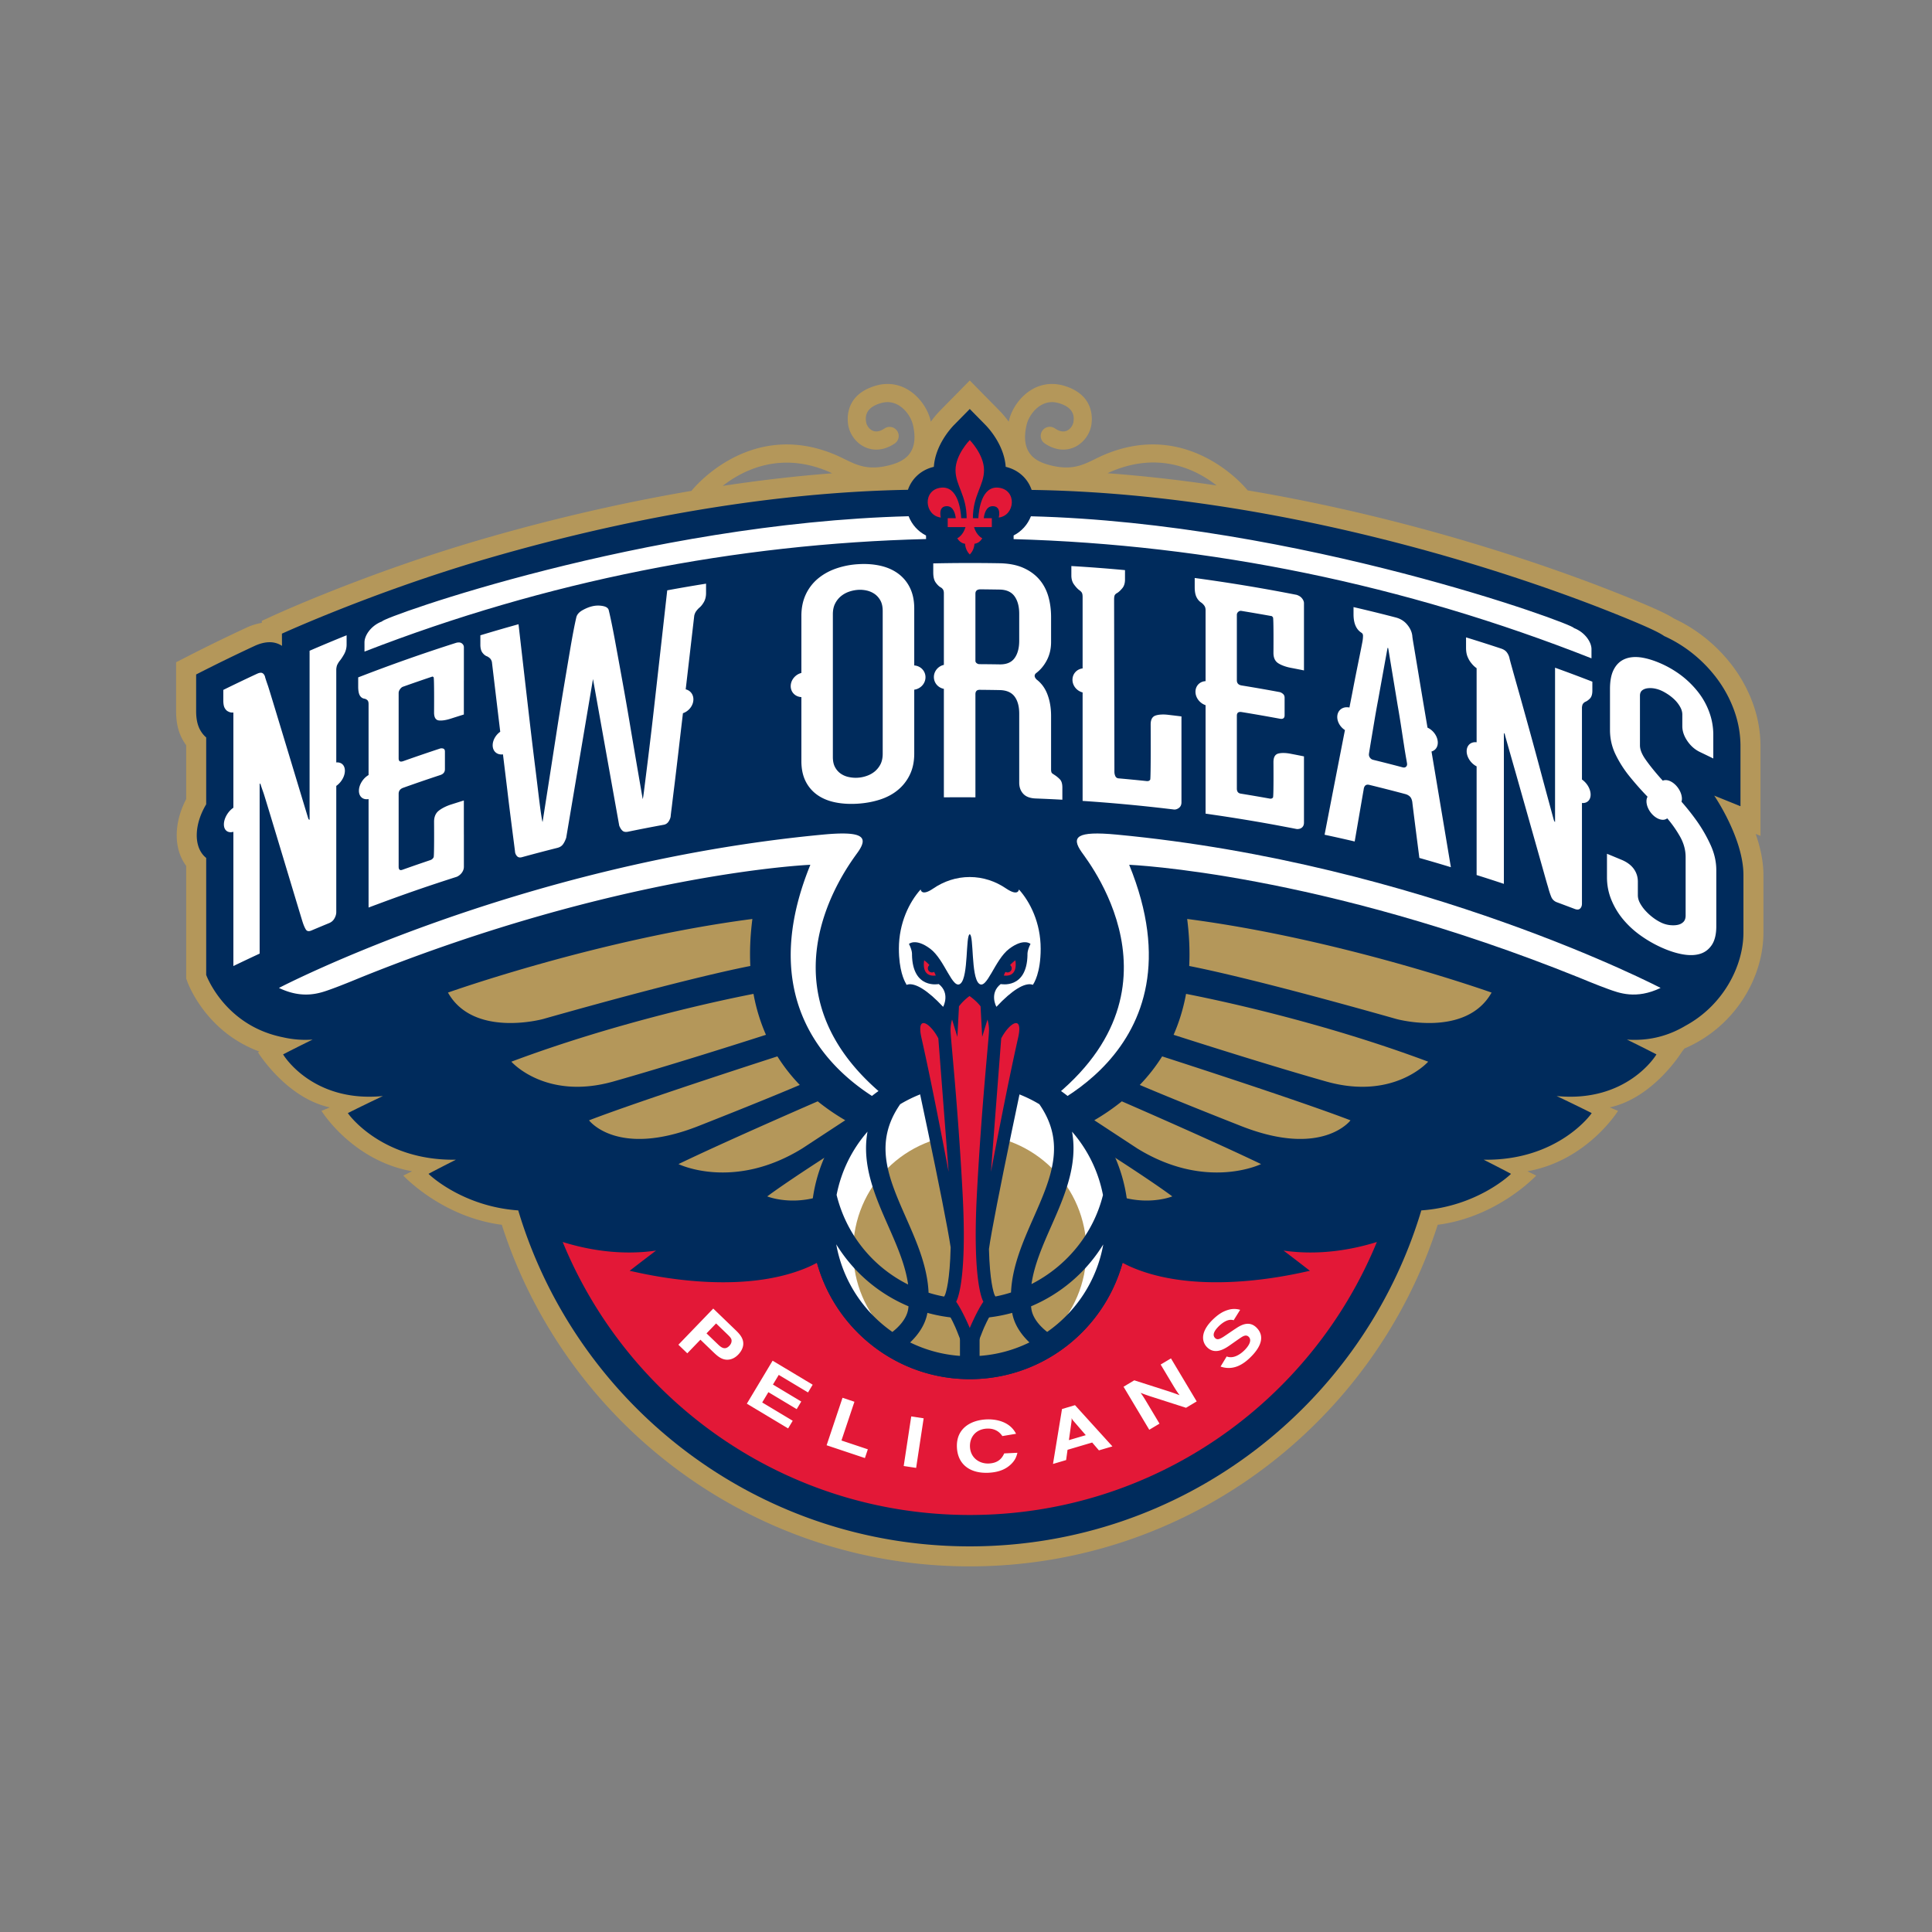 <svg xmlns="http://www.w3.org/2000/svg" width="400" height="400" xml:space="preserve"><rect width="100%" height="100%" fill="#808080" stroke="none"/><path fill="#B4975A" d="m363.494 172.653.996.403V154.48c0-2.917-.506-5.824-1.503-8.647a29.7 29.7 0 0 0-4.319-7.996 32.505 32.505 0 0 0-5.827-5.928 31.937 31.937 0 0 0-6.263-3.849c-1.442-.94-4.272-2.303-11.898-5.327-6.461-2.563-16.988-6.464-30.465-10.481-12.371-3.692-28.249-7.754-45.901-10.723-.001-.004-.001-.007-.004-.01-.117-.15-11.957-14.96-29.805-7.313-.605.261-1.197.547-1.791.841-2.669 1.305-4.977 2.434-9.5 1.222-2.671-.716-6.06-2.355-4.663-8.319.312-1.335 1.355-3.111 2.986-4.063 1.128-.658 2.355-.803 3.652-.425 2.396.697 3.392 1.991 3.047 3.951-.134.757-.702 1.484-1.377 1.768-.716.302-1.538.136-2.451-.488a1.879 1.879 0 1 0-2.119 3.104c1.979 1.348 4.119 1.65 6.027.849 1.843-.777 3.264-2.573 3.62-4.577.26-1.463.614-6.378-5.694-8.219-2.287-.664-4.575-.395-6.6.791-2.283 1.332-4.147 3.864-4.753 6.451-.019.074-.026.144-.043.215a20.475 20.475 0 0 0-1.902-2.272l-6.164-6.264-6.17 6.267a20.786 20.786 0 0 0-1.893 2.27c-.017-.071-.025-.14-.043-.215-.604-2.587-2.472-5.12-4.754-6.451-2.022-1.183-4.306-1.458-6.599-.791-6.311 1.84-5.955 6.755-5.695 8.22.354 2.002 1.776 3.798 3.621 4.576 1.907.802 4.047.501 6.028-.849a1.88 1.88 0 0 0-2.121-3.104c-.915.622-1.738.787-2.449.488-.677-.284-1.244-1.011-1.378-1.765-.346-1.963.65-3.257 3.045-3.954 1.292-.378 2.523-.233 3.652.425 1.631.952 2.676 2.728 2.988 4.063 1.393 5.964-1.994 7.603-4.666 8.319-4.53 1.209-6.831.083-9.498-1.222a41.448 41.448 0 0 0-1.792-.841c-17.844-7.645-29.69 7.163-29.806 7.313-.026.034-.042.073-.066.107-16.975 2.887-32.262 6.75-44.253 10.27-23.008 6.75-41.513 15.172-42.29 15.529l-2.436 1.114.003.416a12.418 12.418 0 0 0-3.239 1.02 355.948 355.948 0 0 0-11.636 5.666l-2.873 1.471v10.118c0 2.434.481 4.433 1.45 6.08.192.338.405.66.632.967v11.173c-1.281 2.457-1.955 5.021-1.955 7.482 0 2.446.685 4.623 1.955 6.323v23.312l.246.678c.187.525 3.896 10.439 14.929 14.465l-.314.15s5.83 9.455 14.887 11.414l-1.732.717s6.382 10.32 18.765 12.504l-1.826.893s7.98 8.598 20.392 10.189c13.146 40.975 51.604 70.723 96.889 70.723 45.287 0 83.738-29.748 96.886-70.723 12.411-1.592 20.393-10.189 20.393-10.189l-1.825-.893c12.384-2.184 18.763-12.504 18.763-12.504l-1.729-.717c9.057-1.959 14.885-11.414 14.885-11.414l.585-.773c10.325-4.406 16.361-14.494 16.361-24.012v-11.903c.004-2.897-.674-5.843-1.603-8.52M251.89 100.511c-7.307-1.085-14.861-1.964-22.576-2.533.223-.106.445-.218.673-.316 10.048-4.31 17.738-.412 21.903 2.849m-80.312-2.849c.236.101.468.22.7.33-7.746.59-15.328 1.502-22.655 2.605 4.176-3.255 11.947-7.224 21.955-2.935"/><path fill="#002B5C" d="m354.908 164.723 5.439 2.197v-12.44c0-2.453-.425-4.892-1.263-7.265a25.528 25.528 0 0 0-3.719-6.875 28.469 28.469 0 0 0-5.085-5.174 27.75 27.75 0 0 0-5.743-3.485c-1.07-.773-3.895-2.127-11.388-5.098-6.382-2.534-16.79-6.388-30.117-10.363-21.957-6.549-55.006-14.295-89.442-14.787-.812-2.388-2.775-4.175-5.369-4.779-.309-4.51-3.551-8.027-4.229-8.712l-3.214-3.266-3.214 3.266c-.673.685-3.917 4.202-4.222 8.712-2.588.601-4.547 2.378-5.364 4.754-33.893.595-66.295 8.128-87.875 14.461-22.987 6.748-41.735 15.323-41.735 15.323l.015 2.529s-.312-.201-.482-.282a4.597 4.597 0 0 0-2.083-.474c-.96 0-2.001.256-3.097.763a355.347 355.347 0 0 0-11.495 5.598l-.618.317v7.586c0 1.673.293 2.988.897 4.013.328.57.725 1.049 1.185 1.435v13.85c-1.264 2.102-1.955 4.364-1.955 6.404 0 2.039.687 3.68 1.955 4.694v24.219s3.628 10.072 15.15 12.75c.269.072.556.125.833.184l.067.016c1.819.402 3.798.596 5.976.438h.005c-2.041.998-4.074 2.02-6.105 3.064.034.123 6.076 10.062 20.662 8.627a345.889 345.889 0 0 0-7.255 3.529c.03.141 7.001 9.91 22.371 9.652-3.545 1.785-5.683 2.928-5.668 2.926.006.057 6.929 6.754 18.569 7.572 12.049 40.232 49.335 69.557 93.489 69.557 44.149 0 81.437-29.324 93.485-69.557 11.64-.818 18.562-7.516 18.568-7.572.015.002-2.122-1.141-5.667-2.926 15.368.258 22.341-9.512 22.371-9.652a345.889 345.889 0 0 0-7.255-3.529c14.588 1.436 20.628-8.504 20.66-8.627a322.27 322.27 0 0 0-6.107-3.064c4.973.365 9.014-1.004 12.125-2.865 7.768-4.209 11.996-12.31 11.996-19.291V181.17c0-7.633-6.052-16.447-6.052-16.447"/><path fill="#E31837" d="M265.744 258.918a624.697 624.697 0 0 1 5.479 4.203c.026-.191-21.701 5.947-37.16-.861-.567-.252-1.107-.535-1.653-.814-3.831 13.875-16.554 24.094-31.628 24.094-15.073 0-27.797-10.219-31.632-24.09-.544.275-1.085.559-1.647.811-15.461 6.809-37.193.67-37.161.861a546.62 546.62 0 0 1 5.482-4.203c-7.554 1.094-14.481-.268-19.323-1.777 13.615 33.16 46.212 56.52 84.283 56.52 38.065 0 70.664-23.359 84.281-56.52-4.844 1.508-11.771 2.87-19.321 1.776"/><path fill="#FFF" d="M191.723 110.872c-1.656-.834-2.923-2.253-3.604-3.992-54.655 1.42-109.098 21.042-108.994 21.762-2.372.893-3.662 2.963-3.662 4.32v1.944c37.64-14.618 76.893-22.33 116.269-23.302l-.009-.732zm134.125 19.148c.124-.776-57.079-21.734-112.407-23.128-.679 1.728-1.938 3.139-3.583 3.97v.758c40.54 1.131 80.961 9.398 119.642 24.683v-1.941c-.001-1.361-1.284-3.436-3.652-4.342"/><path fill="#E31837" d="M206.775 100.972c-3.541-.428-4.126 4.611-4.221 6.316h-1.13c.02-4.811 2.307-6.739 2.307-9.959 0-3.226-2.949-6.221-2.949-6.221s-2.951 2.995-2.951 6.221c0 3.22 2.29 5.149 2.304 9.959h-1.126c-.094-1.705-.681-6.744-4.222-6.316-3.827.461-3.411 5.762 0 6.18 0 0-.645-2.355 1.248-2.355 1.371 0 1.747 1.613 1.849 2.492h-1.668v1.843h3.681c-.518 1.774-1.695 2.309-1.695 2.309s.505 1.013 1.61 1.149c0 0 0 1.249.971 2.214.966-.965.966-2.214.966-2.214 1.112-.137 1.615-1.149 1.615-1.149s-1.184-.535-1.7-2.309h3.684v-1.843h-1.666c.1-.878.474-2.492 1.851-2.492 1.887 0 1.244 2.355 1.244 2.355 3.408-.418 3.826-5.719-.002-6.18"/><path fill="#FFF" d="M189.284 137.773v-11.814c0-1.645-.302-3.073-.901-4.286a7.901 7.901 0 0 0-2.467-2.944c-1.041-.757-2.276-1.294-3.697-1.609-1.425-.312-2.955-.419-4.594-.309a17.022 17.022 0 0 0-4.592.918c-1.416.5-2.658 1.203-3.725 2.098a9.487 9.487 0 0 0-2.493 3.278c-.595 1.291-.897 2.755-.897 4.399v11.824c-1.248.313-2.209 1.462-2.209 2.729 0 1.273.962 2.208 2.209 2.271v13.248c0 1.645.302 3.05.897 4.219a7.59 7.59 0 0 0 2.493 2.85c1.067.728 2.309 1.219 3.725 1.495 1.419.279 2.95.36 4.592.252 1.639-.108 3.168-.394 4.594-.857 1.421-.464 2.656-1.123 3.697-1.992a9.258 9.258 0 0 0 2.467-3.175c.6-1.249.901-2.695.901-4.342v-13.233c1.312-.181 2.328-1.273 2.328-2.581s-1.016-2.348-2.328-2.439m-6.53 18.271c0 .869-.157 1.597-.464 2.2a4.866 4.866 0 0 1-1.2 1.493 5.385 5.385 0 0 1-1.635.9 6.773 6.773 0 0 1-3.694.246 4.497 4.497 0 0 1-1.663-.686 3.761 3.761 0 0 1-1.195-1.334c-.312-.555-.468-1.267-.468-2.134v-29.555c0-.864.156-1.603.468-2.21a4.73 4.73 0 0 1 1.195-1.519 5.418 5.418 0 0 1 1.663-.933 7.103 7.103 0 0 1 1.865-.387 6.185 6.185 0 0 1 1.829.142c.6.135 1.144.376 1.635.715.485.343.883.793 1.2 1.361.307.571.464 1.284.464 2.146v29.555zM64.094 169.61c0 .124-.029.16-.096.101a.848.848 0 0 1-.155-.194c-.179-.52-7.95-26.334-8.353-27.5-.418-1.19-.62-1.834-.62-1.917-.12-.379-.311-.631-.555-.747-.251-.13-.624-.076-1.118.153a341.057 341.057 0 0 0-6.963 3.333v2.142c0 .733.097 1.277.304 1.631.204.353.45.588.739.708.283.163.63.231 1.043.2v19.712c-1.12.758-1.965 2.208-1.965 3.45s.845 1.855 1.965 1.534v27.79a426.917 426.917 0 0 1 5.437-2.574v-34.858c0-.256.02-.377.058-.354a.403.403 0 0 1 .128.14c0 .04.203.652.617 1.819.404 1.142 8.003 26.513 8.097 26.719.204.643.426 1.155.655 1.531.229.379.614.45 1.155.225a374.987 374.987 0 0 1 3.641-1.521c.501-.201.879-.52 1.134-.979.252-.445.38-.879.38-1.319v-26.121c1.028-.717 1.783-1.984 1.783-3.142 0-1.163-.755-1.824-1.783-1.714v-19.317c.042-.406.111-.719.217-.932.106-.213.243-.443.41-.685.335-.392.672-.896 1.009-1.502a4.093 4.093 0 0 0 .504-2.016v-1.879a338.024 338.024 0 0 0-7.666 3.203v34.88zm257.863.463c0 .135-.035.137-.099.031a2.371 2.371 0 0 1-.156-.318c-.171-.625-.51-1.875-1.016-3.745-.51-1.873-1.095-4.039-1.753-6.498-.658-2.463-1.356-5.041-2.102-7.748-.745-2.7-1.436-5.187-2.072-7.462-.641-2.272-1.178-4.167-1.602-5.698-.427-1.526-.643-2.334-.643-2.419a3.151 3.151 0 0 0-.575-1.199c-.257-.325-.639-.567-1.15-.739a351.89 351.89 0 0 0-7.26-2.316v2.143c0 .733.104 1.359.319 1.876.216.523.474.958.774 1.312.299.394.663.746 1.096 1.049v15.337c-1.17-.146-2.06.614-2.06 1.854 0 1.243.89 2.548 2.06 3.132v22.502c1.886.594 3.771 1.202 5.644 1.827v-30.896c0-.259.024-.359.066-.304.043.058.086.136.128.237 0 .049.212.813.641 2.323.424 1.5.96 3.382 1.604 5.629.635 2.247 1.325 4.692 2.073 7.323.741 2.633 1.445 5.12 2.104 7.45l1.688 5.979c.466 1.665.74 2.615.827 2.863.208.812.438 1.499.664 2.059a1.97 1.97 0 0 0 1.176 1.145c1.229.454 2.453.919 3.678 1.379.503.2.89.173 1.137-.075.256-.251.379-.587.379-1.021V166.25c1.035.096 1.793-.568 1.793-1.729 0-1.158-.758-2.424-1.793-3.131v-14.944c.044-.373.115-.622.228-.756.101-.132.238-.25.407-.362.336-.122.674-.36 1.012-.7.335-.342.507-.881.507-1.617v-1.878a336.365 336.365 0 0 0-7.724-2.893v31.833zm32.212 4.89a30.43 30.43 0 0 0-2.894-5.024 49.452 49.452 0 0 0-3.143-3.958c.053-.179.091-.375.091-.594 0-1.403-1.09-3.046-2.434-3.657-.584-.264-1.114-.276-1.533-.105-.197-.22-.412-.46-.605-.673-1.158-1.323-2.136-2.537-2.925-3.66-.797-1.123-1.19-2.107-1.19-2.979v-10.288c.004-.478.148-.837.438-1.078.293-.239.668-.387 1.128-.449a4.767 4.767 0 0 1 1.433.045c.495.092.972.237 1.425.444.418.187.889.453 1.405.792.513.346.991.735 1.425 1.167.433.44.795.922 1.081 1.441.292.522.435 1.045.435 1.559v2.404c0 1.034.353 2.064 1.054 3.082.699 1.02 1.562 1.772 2.594 2.265.923.441 1.843.888 2.766 1.34v-4.801a13.624 13.624 0 0 0-.798-4.697 15.116 15.116 0 0 0-2.243-4.125 19.36 19.36 0 0 0-3.398-3.421 21.023 21.023 0 0 0-4.255-2.552c-1.531-.687-2.941-1.123-4.237-1.32-1.29-.183-2.42-.082-3.377.315-.961.395-1.718 1.097-2.26 2.108-.548 1.007-.822 2.372-.822 4.105v8.466c0 1.821.39 3.524 1.168 5.118a23.346 23.346 0 0 0 2.92 4.558 62.147 62.147 0 0 0 3.687 4.16 1.93 1.93 0 0 0-.218.941c0 1.403 1.095 3.016 2.442 3.617.75.331 1.411.272 1.855-.082a24.251 24.251 0 0 1 2.663 3.799c.764 1.366 1.139 2.765 1.145 4.192v12.156c-.006.564-.157.994-.464 1.303-.317.312-.715.516-1.21.612-.493.099-1.034.106-1.614.042a5.654 5.654 0 0 1-1.678-.47 9.637 9.637 0 0 1-1.679-1.003 11.35 11.35 0 0 1-1.588-1.414 7.987 7.987 0 0 1-1.189-1.618c-.314-.562-.47-1.127-.47-1.693v-2.786c0-.992-.279-1.875-.842-2.657-.567-.783-1.412-1.411-2.535-1.879-1.01-.418-2.013-.839-3.016-1.247v4.862c0 1.646.303 3.198.911 4.682a15.555 15.555 0 0 0 2.448 4.062 19.109 19.109 0 0 0 3.601 3.313 25.152 25.152 0 0 0 4.358 2.502c1.533.69 2.986 1.156 4.341 1.398 1.366.239 2.558.218 3.588-.092 1.026-.307 1.843-.927 2.465-1.858.611-.931.921-2.214.921-3.857v-11.641c-.001-1.726-.392-3.452-1.171-5.172m-218.804-28a801.333 801.333 0 0 1-.788 6.757 835.965 835.965 0 0 1-.725 5.913l-.525 4.183c-.13 1.064-.223 1.598-.264 1.61-.522-3.05-.999-5.787-1.412-8.209-.415-2.425-.873-5.127-1.374-8.113a674.392 674.392 0 0 0-1.55-8.818c-.521-2.896-1.015-5.574-1.47-8.053-.463-2.464-.861-4.42-1.215-5.859-.087-.452-.49-.76-1.208-.899a5.178 5.178 0 0 0-2.191.041c-.654.148-1.341.429-2.06.832-.721.411-1.146.913-1.271 1.503-.352 1.512-.753 3.603-1.211 6.288-.455 2.682-.944 5.588-1.47 8.719a863.453 863.453 0 0 0-1.524 9.554c-.506 3.238-.955 6.172-1.369 8.805-.409 2.63-.881 5.617-1.397 8.949-.042.014-.14-.479-.294-1.475-.151-1-.32-2.312-.521-3.951a1782.75 1782.75 0 0 0-.678-5.588c-.264-2.094-.521-4.221-.782-6.399-.611-5.114-2.711-23.517-2.711-23.512a342.812 342.812 0 0 0-7.9 2.293v1.943c0 .736.153 1.296.449 1.682.299.382.624.634.971.742.21.113.408.25.578.411.171.169.304.411.39.735.62 5.213 1.193 10.017 1.725 14.456-.92.641-1.565 1.74-1.565 2.802 0 1.267.924 2.037 2.135 1.88l.03.275c.301 2.466.592 4.864.876 7.203.275 2.345.536 4.437.774 6.297.236 1.856.431 3.37.582 4.532.152 1.168.231 1.8.231 1.882.042.334.181.634.417.889.238.258.575.332 1.005.21a360.955 360.955 0 0 1 7.347-1.931c.475-.121.848-.342 1.105-.668.261-.324.499-.795.719-1.408 1.85-10.975 3.701-21.937 5.548-32.881 1.811 10.108 3.619 20.231 5.436 30.371.218.517.456.873.721 1.082.261.2.634.255 1.117.155 2.449-.506 4.903-.981 7.361-1.431a1.5 1.5 0 0 0 1.018-.674c.241-.368.386-.73.431-1.083 0-.091.078-.751.236-1.99.146-1.236.343-2.835.589-4.804.238-1.965.502-4.183.792-6.652.281-2.465.582-5.002.888-7.611.01-.093.022-.194.035-.285 1.226-.415 2.164-1.604 2.164-2.869 0-1.051-.655-1.849-1.592-2.073.545-4.678 1.131-9.756 1.77-15.261.083-.361.217-.663.392-.911.179-.239.375-.469.599-.679.35-.27.682-.671.988-1.193.305-.527.464-1.155.464-1.89v-1.946a329.72 329.72 0 0 0-8.038 1.381c-.002.001-2.164 19.351-2.778 24.741m162.315 6.792c0-1.262-.921-2.567-2.128-3.101-.302-1.797-.609-3.592-.904-5.341-.41-2.449-.776-4.658-1.101-6.625-.329-1.965-.597-3.584-.81-4.857-.217-1.27-.331-1.988-.331-2.161-.085-.803-.43-1.576-1.035-2.317-.602-.747-1.406-1.253-2.403-1.514a324.128 324.128 0 0 0-8.734-2.147v1.489c0 1.853.545 3.126 1.633 3.815.218.137.328.346.328.628 0 .284-.02.59-.069.931 0 .042-.095.556-.292 1.548-.192.988-.46 2.287-.784 3.895a465.211 465.211 0 0 0-1.076 5.484c-.191.992-.392 1.992-.586 3.004-1.391-.296-2.521.576-2.521 1.963 0 1.062.661 2.113 1.588 2.704a8327.87 8327.87 0 0 0-4.215 21.67c2.081.445 4.161.91 6.235 1.396 0 0 1.806-10.503 1.849-10.706.088-.844.478-1.18 1.177-1.013 2.478.607 4.954 1.233 7.417 1.894.392.098.715.272.976.515.261.247.429.637.514 1.176 0 .215 1.456 11.541 1.456 11.541 2.18.619 4.354 1.254 6.524 1.918.002 0-2.677-16.018-4.008-23.956.773-.217 1.3-.881 1.3-1.833m-6.567 4.981c-.174.172-.416.212-.712.135a315.158 315.158 0 0 0-6.119-1.561 1.089 1.089 0 0 1-.651-.451 1.046 1.046 0 0 1-.198-.792c0-.043.053-.395.162-1.057.105-.666.25-1.517.423-2.56.173-1.036.371-2.209.589-3.52.221-1.304.457-2.638.718-3.999.647-3.598 1.297-7.194 1.952-10.792.046.011.092.027.133.035.649 3.927 1.301 7.855 1.948 11.788.261 1.49.501 2.946.718 4.366.222 1.415.406 2.686.586 3.812.166 1.128.326 2.053.452 2.786.132.721.195 1.104.195 1.146.044.28-.022.495-.196.664m-72.701 1.762c-.215-.141-.408-.266-.563-.386-.156-.112-.234-.388-.234-.82V148.21c0-1.597-.241-3.062-.731-4.377-.489-1.322-1.243-2.365-2.265-3.145-.485-.492-.535-.927-.134-1.299.931-.696 1.686-1.602 2.268-2.727.577-1.118.862-2.366.862-3.749v-5.123c0-1.597-.2-3.063-.598-4.404-.401-1.333-1.032-2.497-1.897-3.481s-1.965-1.771-3.304-2.358c-1.336-.582-2.952-.894-4.865-.932-4.577-.077-9.156-.07-13.73.03v1.883c0 .905.16 1.591.498 2.062.329.465.673.809 1.031 1.014.178.087.334.226.469.416.134.192.199.462.199.811v14.825c-1.18.263-2.067 1.302-2.067 2.521 0 1.22.888 2.216 2.067 2.441v22.463c2.182-.021 4.355-.021 6.533-.004v-21.35c0-.607.29-.91.869-.91 1.374.013 2.753.028 4.131.056 1.429.024 2.456.473 3.102 1.33.645.859.966 2.049.966 3.558v14.262c0 .951.276 1.724.84 2.327.554.598 1.402.917 2.559.963 1.847.072 3.689.155 5.532.259v-2.526c0-.782-.171-1.339-.498-1.68a6.252 6.252 0 0 0-1.04-.868m-7.394-27.841c0 1.512-.321 2.715-.966 3.604-.646.891-1.673 1.319-3.102 1.293-1.4-.023-2.796-.038-4.2-.046a.93.93 0 0 1-.534-.2.594.594 0 0 1-.266-.514v-13.876c0-.606.355-.904 1.068-.903 1.312.011 2.617.03 3.932.05 1.429.023 2.456.492 3.102 1.394.645.904.966 2.111.966 3.625v5.573zm28.21 15.492c-.664.23-.995.839-.995 1.834 0 .26.059 11.229-.099 11.45-.154.22-.385.315-.697.285a335.73 335.73 0 0 0-5.844-.566.766.766 0 0 1-.666-.446c-.13-.272-.2-.576-.2-.926-.021-11.883-.04-23.771-.063-35.654 0-.477.058-.793.166-.96.112-.165.275-.298.5-.409.353-.23.702-.569 1.06-1.007.358-.447.53-1.034.53-1.768v-1.944a326.657 326.657 0 0 0-11.107-.844v1.941c0 .738.174 1.351.533 1.85.355.497.709.887 1.062 1.166.227.149.402.314.533.492.137.184.201.51.201.988v14.756c-1.197.143-2.098 1.118-2.098 2.351 0 1.233.9 2.312 2.098 2.624v22.459c5.86.387 11.708.929 17.547 1.617.44.053.882.104 1.329.157.354.043.696-.059 1.058-.319.354-.263.533-.652.533-1.168v-17.782c-.93-.115-1.861-.226-2.792-.337-.966-.112-1.926-.071-2.589.16M94.809 133.021a1.26 1.26 0 0 0-.319.056l-.122.034v.001a347.815 347.815 0 0 0-20.209 7.133v1.882c0 .864.115 1.488.345 1.875.234.385.563.605.984.66.212.047.399.144.568.3.168.15.253.419.253.811v14.69c-1.143.663-1.998 2.02-1.998 3.254 0 1.229.855 1.931 1.998 1.723v22.456c.549-.205 1.1-.416 1.647-.613a338.703 338.703 0 0 1 12.431-4.393 357.79 357.79 0 0 1 2.821-.923c.385-.123.773-.251 1.16-.371.043-.016.084-.024.122-.04.154-.046.307-.132.467-.239.224-.149.423-.326.601-.549.32-.409.484-.842.484-1.324v-6.672l-.003.004c-.003-2.35-.003-4.699-.003-7.047-.902.282-1.802.568-2.699.852-.943.308-1.867.764-2.507 1.276-.642.514-.96 1.268-.96 2.265 0 .261.054 7.079-.092 7.368-.153.284-.37.485-.672.58l-2.445.833c-1.121.388-2.241.781-3.362 1.179-.508.181-.763-.029-.763-.638v-15.098c0-.605.318-1.025.955-1.248a310.934 310.934 0 0 1 7.668-2.631c.639-.212.958-.615.958-1.223v-3.625c0-.347-.118-.557-.353-.631a1.08 1.08 0 0 0-.672-.005c-2.54.841-5.075 1.705-7.601 2.602-.637.224-.955.042-.955-.565v-13.546c0-.262.097-.521.286-.784.191-.264.392-.431.604-.508a347.144 347.144 0 0 1 6.113-2.111c.09.028.174.074.239.152.146.185.092 7.046.092 7.305 0 .994.319 1.533.96 1.626.64.088 1.564-.064 2.507-.37.897-.287 1.797-.572 2.699-.854v-7.049h.006v-6.869c0-.345-.156-.62-.455-.833-.204-.146-.467-.195-.778-.158m173.908-9.761a1.307 1.307 0 0 0-.322-.115c-.041-.008-.083-.018-.12-.023h-.007a355.214 355.214 0 0 0-20.917-3.456v1.886c0 .859.115 1.544.363 2.057.245.505.585.9 1.025 1.175.22.16.417.361.594.607.175.235.268.552.268.94v14.693c-1.193.057-2.091.967-2.091 2.199 0 1.231.897 2.378 2.091 2.775v22.455c.571.087 1.147.167 1.718.253 3.014.436 6.024.92 9.033 1.435 1.279.219 2.559.452 3.835.683l2.893.547c.396.075.79.154 1.188.232.043.007.086.016.127.024.157.029.313.027.47-.002.229-.027.435-.102.619-.236.323-.234.49-.591.49-1.068V156.6a268.09 268.09 0 0 0-2.759-.542c-.968-.192-1.918-.218-2.572-.038-.665.183-.988.771-.988 1.764 0 .26.058 7.11-.094 7.323-.154.211-.383.289-.693.23a361.19 361.19 0 0 0-5.999-1.026c-.525-.088-.791-.431-.791-1.037v-15.105c0-.601.333-.854.991-.745 2.641.429 5.277.892 7.91 1.378.657.123.985-.111.985-.72v-3.625c0-.347-.121-.621-.361-.816-.24-.196-.475-.316-.691-.355a325.598 325.598 0 0 0-7.843-1.368c-.658-.107-.991-.463-.991-1.069v-13.544c0-.264.102-.475.302-.636a.747.747 0 0 1 .62-.192c2.106.347 4.211.707 6.318 1.087.09.076.174.162.243.271.151.266.094 7.097.094 7.351 0 1.003.331 1.707.988 2.129.654.425 1.604.756 2.572.944.916.177 1.838.351 2.759.545v-13.918c0-.347-.149-.7-.456-1.066a2.061 2.061 0 0 0-.801-.56M147.671 270.926l4.618 4.449c.794.764 1.791 1.785 1.567 3.205-.102.635-.455 1.299-1.006 1.867-.696.723-1.397.986-1.988 1.049-1.329.15-2.271-.678-3.232-1.605l-2.616-2.52-2.716 2.818-1.842-1.777 7.215-7.486zm-1.394 5.135 2.311 2.221c.605.584 1.439 1.369 2.399.371.387-.4.495-.789.479-1.131-.041-.469-.316-.734-1.101-1.486l-2.107-2.033-1.981 2.058zm13.685 5.654 8.292 4.976-.961 1.6-6.061-3.633-1.203 2.002 5.864 3.514-.946 1.574-5.86-3.514-1.28 2.131 6.316 3.789-.952 1.586-8.545-5.123zm14.472 7.678 2.467.824-2.686 8.021 5.46 1.826-.605 1.811-7.928-2.65zm15.241 14.518-2.573-.39 1.559-10.266 2.572.39zm20.972-3.13c-.168.652-.368 1.414-1.258 2.305-.808.799-2.149 1.723-4.791 1.836-3.69.154-6.325-1.662-6.479-5.287-.166-3.908 2.88-5.627 6.157-5.766 1.188-.051 4.609.07 6.086 2.98l-2.836.475c-.299-.432-1.155-1.629-3.171-1.547-2.349.102-3.615 1.789-3.532 3.771.095 2.26 1.927 3.539 3.897 3.453 2.248-.092 2.882-1.445 3.195-2.09l2.732-.13zm9.228-9.058 2.691-.799 7.746 8.535-2.792.824-1.397-1.625-5.102 1.508-.294 2.125-2.719.805 1.867-11.373zm2.482 2.591a2.316 2.316 0 0 1-.284-.346 1.686 1.686 0 0 1-.202-.369c-.006.139 0 .26.005.383-.021.143-.025.283-.044.426l-.527 3.758 3.492-1.031-2.44-2.821zm10.261-7.207 2.22-1.326 7.33 2.346c.9.303 1.078.371 2.048.732-.581-.799-.717-1.029-1.188-1.789l-2.727-4.557 2.135-1.273 5.324 8.908-2.205 1.318-7.422-2.381a34.869 34.869 0 0 1-1.985-.715c.471.645.562.799.98 1.471l2.934 4.908-2.118 1.266-5.326-8.908zm21.353-6.263c1.292.486 2.628-.271 3.641-1.254.455-.441 1.81-1.896.931-2.805-.523-.537-1.164-.162-1.638.154-.367.23-2.124 1.482-2.531 1.756-.812.539-2.858 1.889-4.497.199a2.82 2.82 0 0 1-.73-1.342c-.347-1.607.771-3.201 1.952-4.348 1.088-1.055 2.078-1.703 3.257-2.029a4.284 4.284 0 0 1 2.403.012l-1.343 2.158c-.179-.053-.593-.188-1.252.023-.731.238-1.418.818-1.776 1.164-.822.801-1.514 1.777-.829 2.484.474.486 1.025.193 1.71-.221.365-.234 2.133-1.453 2.553-1.717 1.021-.682 2.797-1.787 4.383-.15 2.324 2.398-.448 5.246-1.386 6.156-1.228 1.188-3.321 2.809-6.115 1.85l1.267-2.09zm-65.163-49.75s-37.186-12.447-21.031-52.05c0 0-39.317 1.629-93.204 23.373 0 0-3.781 1.578-5.987 2.363-2.207.791-5.752 2.201-10.833-.24 0 0 49.292-25.77 112.618-31.745 8.353-.787 9.454.474 7.248 3.625-1.807 2.58-24.421 31.355 11.189 54.674"/><path fill="#B4975A" d="M155.773 190.261c-31.867 4.142-63.026 15.241-63.026 15.241 5.304 9.438 19.695 5.475 19.695 5.475 26.997-7.641 39.043-10.23 42.905-10.979-.149-3.012-.021-6.25.426-9.737m.232 15.51c-5.317 1.029-27.628 5.611-50.131 14.039 0 0 7.092 8.078 21.166 4.088 11.839-3.355 27.017-8.201 31.543-9.652a37.782 37.782 0 0 1-2.578-8.475m4.947 12.942c-4.807 1.551-28.85 9.34-38.999 13.24 0 0 5.822 7.807 22.63 1.189 11.712-4.613 18.163-7.303 21.005-8.516a36.409 36.409 0 0 1-4.636-5.913m8.347 9.307c-4.199 1.828-19.8 8.643-28.825 12.99 0 0 11.356 5.578 25.641-3.246l8.886-5.828a45.886 45.886 0 0 1-5.702-3.916m10.02 6.185c-2.855 1.787-14.693 9.225-20.471 13.494 0 0 9.811 4.053 19.873-5.418 3.273-3.08 5.059-4.826 6.042-5.828a62.494 62.494 0 0 1-5.444-2.248"/><path fill="#FFF" d="M212.757 231.094s37.186-12.447 21.029-52.05c0 0 39.316 1.629 93.204 23.373 0 0 3.781 1.578 5.987 2.363 2.204.791 5.749 2.201 10.833-.24 0 0-49.293-25.77-112.619-31.745-8.352-.787-9.454.474-7.248 3.625 1.809 2.58 24.423 31.355-11.186 54.674"/><path fill="#B4975A" d="M245.791 190.261c31.864 4.142 63.026 15.241 63.026 15.241-5.304 9.438-19.697 5.475-19.697 5.475-26.997-7.641-39.043-10.23-42.906-10.979.148-3.012.021-6.25-.423-9.737m-.231 15.51c5.314 1.029 27.625 5.611 50.13 14.039 0 0-7.093 8.078-21.167 4.088-11.837-3.355-27.017-8.201-31.543-9.652 1.127-2.558 2.008-5.373 2.58-8.475m-4.949 12.942c4.807 1.551 28.851 9.34 38.996 13.24 0 0-5.819 7.807-22.628 1.189-11.711-4.613-18.161-7.303-21.003-8.516a36.404 36.404 0 0 0 4.635-5.913m-8.349 9.307c4.202 1.828 19.804 8.643 28.824 12.99 0 0-11.354 5.578-25.641-3.246l-8.882-5.828a45.71 45.71 0 0 0 5.699-3.916m-10.018 6.185c2.854 1.787 14.694 9.225 20.469 13.494 0 0-9.81 4.053-19.87-5.418-3.274-3.08-5.057-4.826-6.043-5.828a62.751 62.751 0 0 0 5.444-2.248"/><path fill="#FFF" d="M231.233 252.713c0 16.824-13.633 30.459-30.451 30.459-16.826 0-30.454-13.635-30.454-30.459 0-16.816 13.628-30.453 30.454-30.453 16.819 0 30.451 13.636 30.451 30.453"/><path fill="#B4975A" d="M224.934 259.016c0 13.346-10.812 24.158-24.151 24.158-13.342 0-24.149-10.812-24.149-24.158 0-13.34 10.808-24.152 24.149-24.152 13.339-.001 24.151 10.812 24.151 24.152"/><path fill="#002B5C" d="M200.782 219.891c-18.098 0-32.82 14.723-32.82 32.822 0 18.102 14.723 32.826 32.82 32.826 18.096 0 32.819-14.725 32.819-32.826.001-18.1-14.723-32.822-32.819-32.822m27.576 27.527c-2.025 8.135-7.594 14.77-14.798 18.434.577-4.014 2.322-7.982 4.141-12.105 2.635-5.982 5.512-12.52 4.253-19.451a27.974 27.974 0 0 1 6.404 13.122m-41.984-18.801a27.888 27.888 0 0 1 12.377-3.906v44.156a28.498 28.498 0 0 1-6.5-1.225c-.232-5.461-2.48-10.564-4.673-15.533-3.64-8.257-6.782-15.441-1.204-23.492m5.635 43.197c2.167.6 4.424.973 6.742 1.113v7.793a27.865 27.865 0 0 1-10.317-2.783c1.505-1.431 3.116-3.507 3.575-6.123m10.804 1.114a32.842 32.842 0 0 0 6.749-1.113c.453 2.615 2.068 4.691 3.57 6.119a27.808 27.808 0 0 1-10.319 2.787v-7.793zm6.506-5.332a28.25 28.25 0 0 1-6.506 1.27v-44.154a27.888 27.888 0 0 1 12.376 3.906c5.575 8.051 2.436 15.229-1.204 23.488-2.183 4.953-4.423 10.046-4.666 15.49m-29.708-33.301c-1.261 6.936 1.616 13.469 4.254 19.451 1.834 4.156 3.587 8.156 4.152 12.201-7.245-3.613-12.756-10.248-14.807-18.551a27.967 27.967 0 0 1 6.401-13.101m-6.474 23.328a32.19 32.19 0 0 0 14.963 12.832c-.022.184-.038.371-.066.555-.314 2.104-2.055 3.799-3.273 4.754-6.004-4.19-10.299-10.655-11.624-18.141m43.669 18.137c-1.219-.957-2.958-2.656-3.269-4.752a7.05 7.05 0 0 1-.065-.553 32.2 32.2 0 0 0 14.947-12.809c-1.325 7.477-5.616 13.932-11.613 18.114"/><path fill="#002B5C" d="M210.535 177.276s-.248 1.033-.88 1.033c-.626 0-4.566-1.889-6.458-2.914a103.785 103.785 0 0 1-2.338-1.326s-1.686.888-2.495 1.326c-1.89 1.024-5.83 2.914-6.46 2.914-.628 0-.875-1.033-.875-1.033s-10.339 6.242-10.339 23.492c0 12.836 6.683 18.662 6.683 18.662l.909 3.629h24.999l.907-3.629s6.688-5.826 6.688-18.662c0-17.25-10.341-23.492-10.341-23.492"/><path fill="#FFF" d="M215.461 196.409c0-5.332-2.171-9.671-4.508-12.259 0 0-.078 1.521-2.624-.18-2.199-1.506-4.783-2.391-7.562-2.391-2.788 0-5.38.887-7.584 2.402-2.454 1.672-2.571.168-2.571.168-2.335 2.587-4.507 6.927-4.507 12.259 0 4.421 1.085 6.607 1.461 7.226 2.195 5.643 7.277 9.592 13.201 9.592 5.856 0 10.89-3.869 13.123-9.41.131-.183 1.571-2.308 1.571-7.407"/><path fill="#002B5C" d="M206.304 208.447c-.016-.031-.038-.062-.054-.094 0 0-1.457-2.73.939-4.615 0 0 5.414 1.133 5.542-6.046 0 0-.128-.758.625-2.266 0 0-1.385-1.262-4.407 1.009-3.022 2.263-4.657 8.688-6.293 7.176-1.618-1.498-1.027-9.862-1.866-10.179h-.031c-.838.317-.244 8.681-1.861 10.179-1.638 1.512-3.275-4.913-6.296-7.176-3.025-2.271-4.409-1.009-4.409-1.009.758 1.508.627 2.266.627 2.266.131 7.179 5.542 6.046 5.542 6.046 2.393 1.885.949 4.629.949 4.629-.015.029-.035.055-.048.084-6.463-6.939-10.22-5.994-8.367 1.777 1.822 7.631 8.815 40.424 9.928 48.025-.157 6.836-.947 9.281-1.153 9.809l-.706 1.404.778 1.562c1.228 1.783 2.083 3.793 2.385 4.555l2.663 6.768 2.644-6.75c.313-.779 1.168-2.789 2.394-4.572l.812-1.48-.739-1.482c-.207-.514-.973-2.867-1.149-9.459.921-6.82 8.065-40.613 9.916-48.379 1.849-7.77-1.902-8.717-8.365-1.782"/><path fill="#E31837" d="M196.402 242.627c-2.323-12.201-4.151-21.225-5.627-27.771-1.126-5.004 1.878-3.002 3.496.127l2.131 27.644zm8.762 0c2.325-12.201 4.152-21.225 5.626-27.771 1.125-5.004-1.878-3.002-3.499.127l-2.127 27.644zm-12.43-41.324a.853.853 0 0 1-.598-1.057.851.851 0 0 1 .297-.431 6.525 6.525 0 0 0-1.087-.992s-.758 3.526 2.394 3.151c0 0-.108-.312-.344-.762a.845.845 0 0 1-.662.091m17.482-2.48a6.375 6.375 0 0 0-1.088.992.84.84 0 0 1 .301.432.86.86 0 0 1-1.262.97c-.233.445-.343.758-.343.758 3.15.375 2.392-3.152 2.392-3.152m-7.957 48.329c1.003-18.85 2.503-32.197 2.503-33.861 0-.598-.069-1.359-.314-2.199l-1.098 3.586-.336-6.334c-.551-.711-1.303-1.422-2.25-2.107h-.057a10.52 10.52 0 0 0-2.161 2.105l-.33 6.336-1.099-3.588a7.806 7.806 0 0 0-.318 2.201c0 1.664 1.5 15.012 2.5 33.861 1 18.844-1.338 22.348-1.338 22.348 1.356 1.961 2.819 5.443 2.819 5.443s1.466-3.482 2.818-5.443c.001 0-2.331-3.504-1.339-22.348"/></svg>